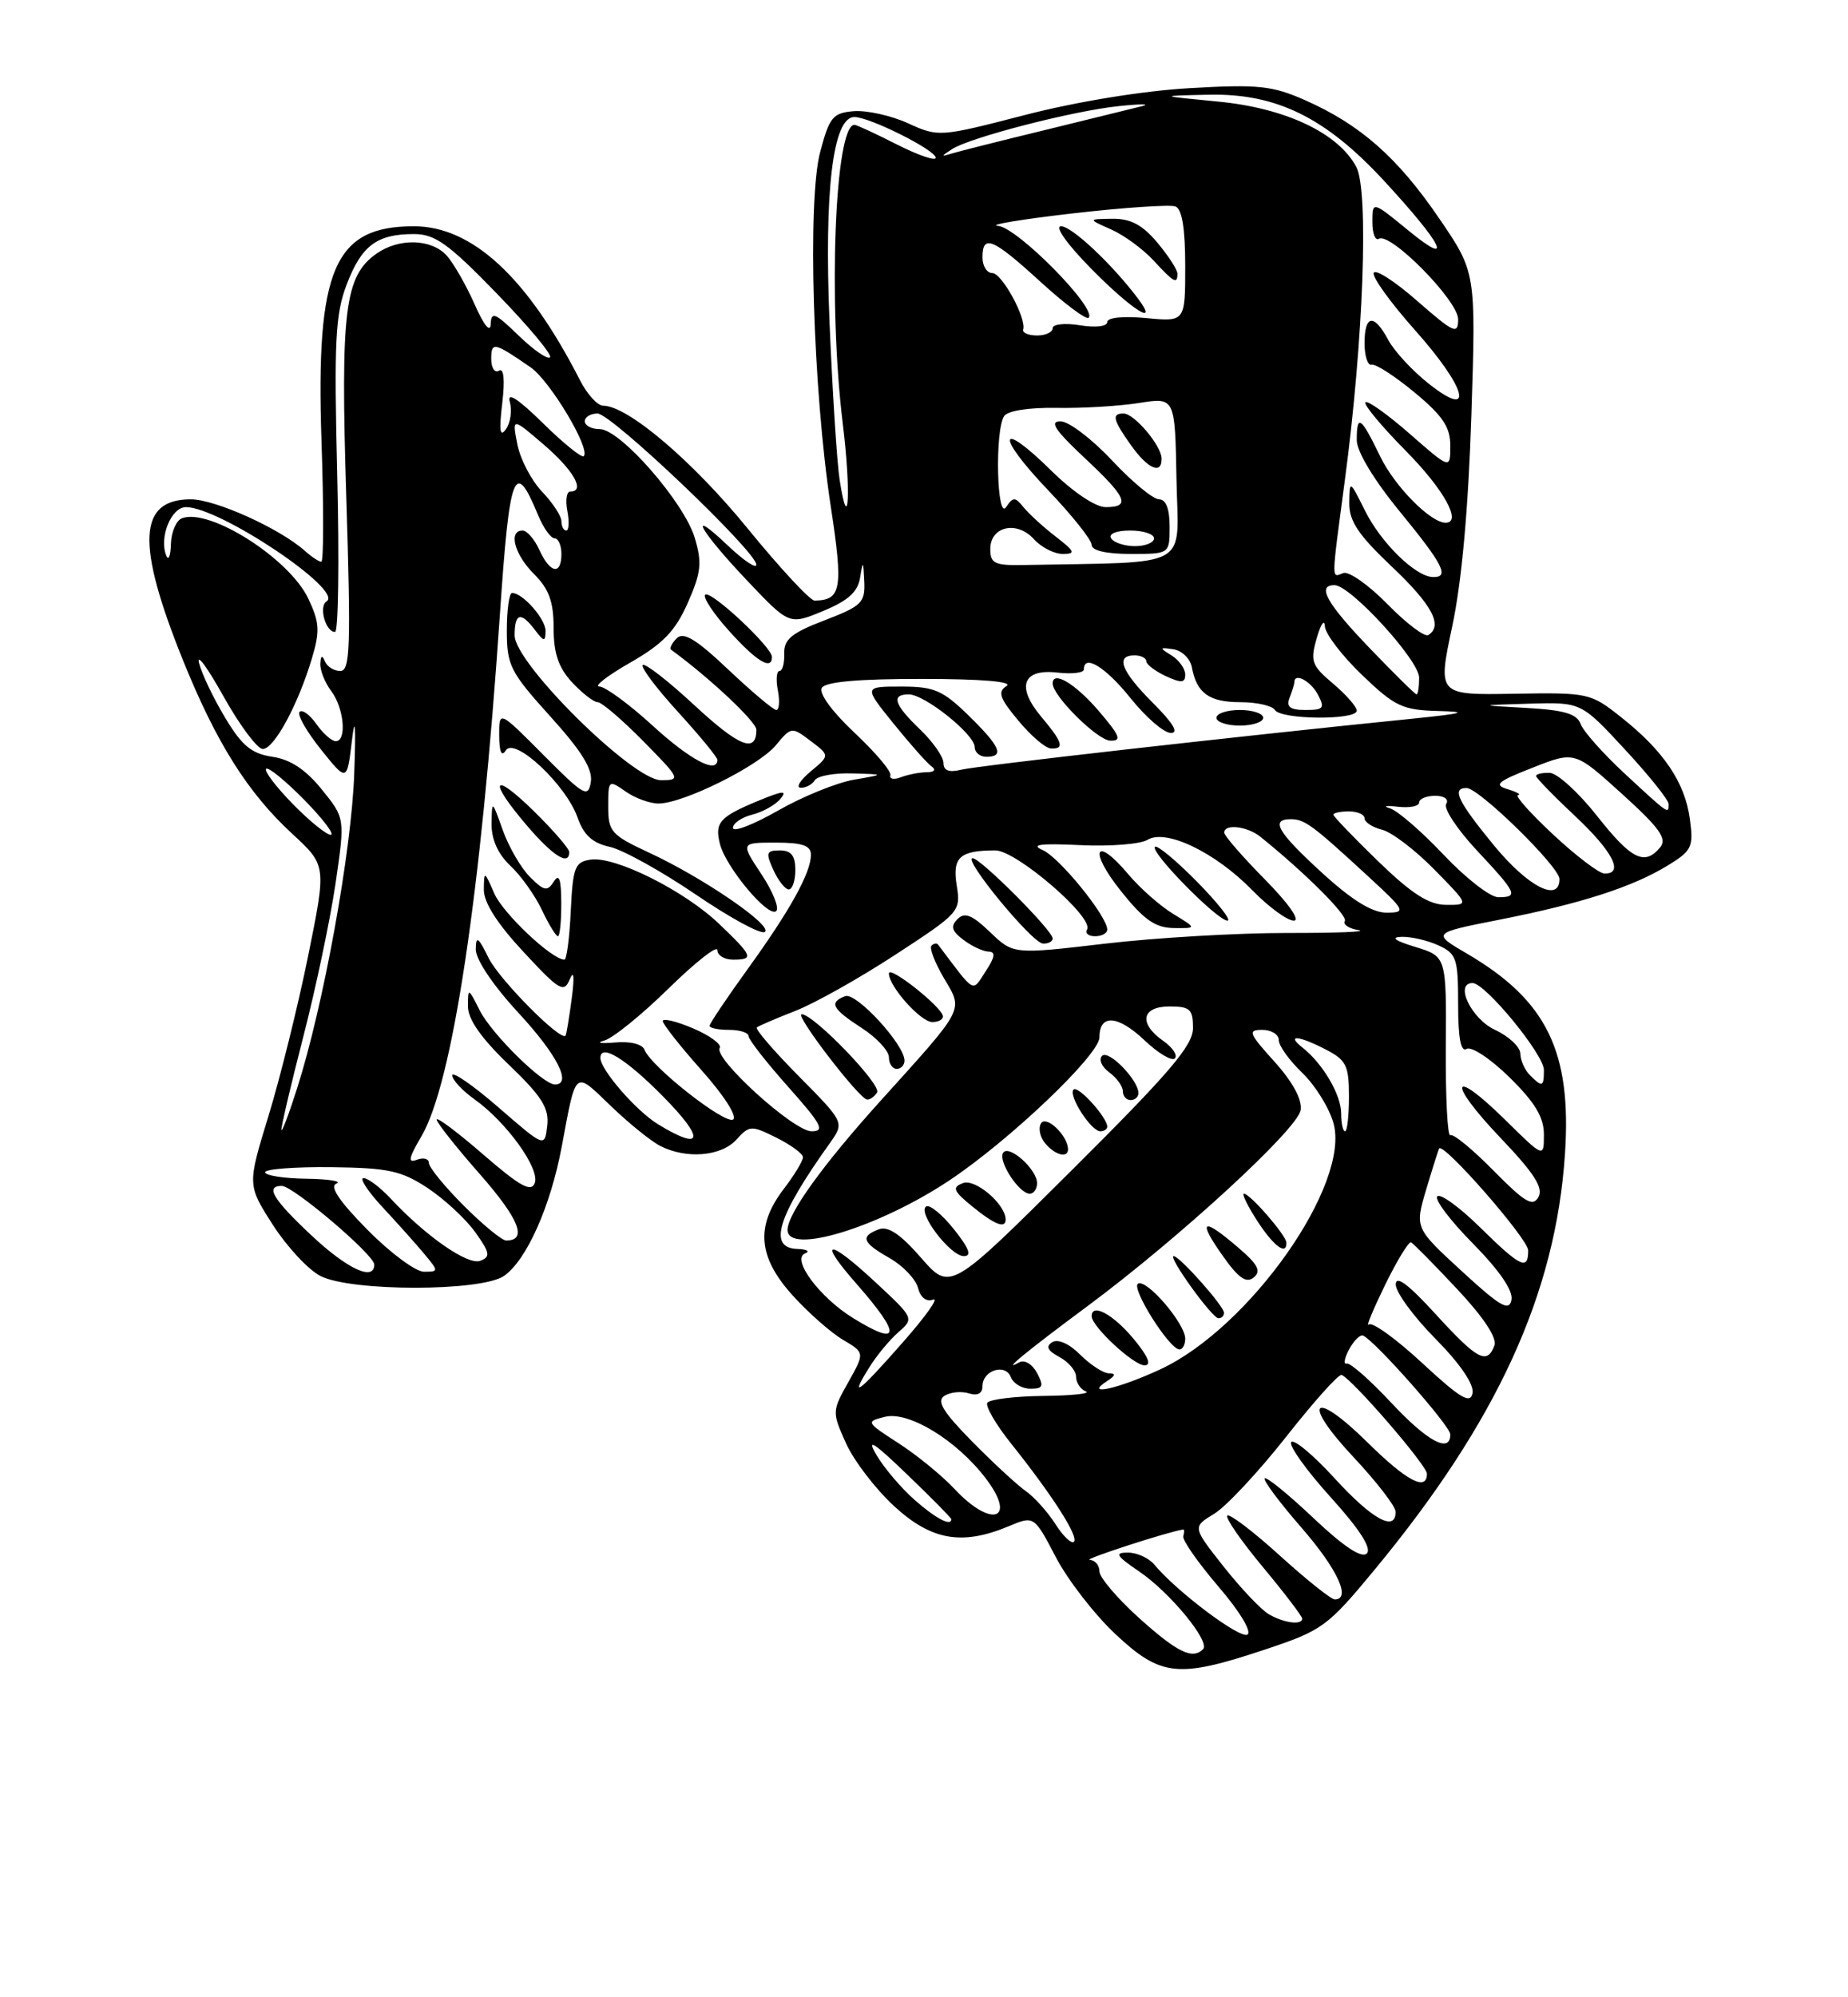 <?xml version="1.0" encoding="UTF-8" standalone="no"?>
<!DOCTYPE svg PUBLIC "-//W3C//DTD SVG 1.1//EN" "http://www.w3.org/Graphics/SVG/1.1/DTD/svg11.dtd" >
<svg xmlns="http://www.w3.org/2000/svg" xmlns:xlink="http://www.w3.org/1999/xlink" version="1.1" viewBox="0 0 237 256">
 <g >
 <path fill="currentColor"
d=" M 162.22 211.43 C 169.61 208.97 170.23 208.51 176.30 201.18 C 191.99 182.21 199.51 165.81 200.70 147.93 C 201.58 134.79 198.38 128.24 188.17 122.25 C 183.62 119.59 183.62 119.59 192.30 117.88 C 202.75 115.82 209.35 113.70 213.87 110.94 C 216.98 109.04 217.21 108.57 216.72 104.99 C 216.10 100.31 213.36 96.24 207.93 91.95 C 203.98 88.81 203.72 88.76 194.14 88.92 C 184.37 89.09 184.37 89.09 186.24 80.30 C 187.47 74.53 188.31 65.19 188.70 53.20 C 189.29 34.90 189.29 34.90 184.54 27.95 C 179.22 20.17 174.45 15.97 167.37 12.84 C 163.16 10.98 161.37 10.79 152.54 11.30 C 146.52 11.65 138.07 13.03 131.45 14.74 C 120.51 17.57 120.36 17.58 116.45 15.80 C 114.28 14.81 111.15 14.12 109.50 14.25 C 106.80 14.47 106.37 15.01 105.18 19.50 C 103.53 25.77 104.26 49.91 106.54 64.90 C 108.16 75.49 107.91 76.93 104.47 76.98 C 103.90 76.99 100.00 72.79 95.81 67.65 C 88.76 59.02 80.48 52.00 77.35 52.00 C 76.64 52.00 75.30 50.54 74.39 48.75 C 67.65 35.56 60.57 29.00 53.07 29.00 C 42.86 29.00 40.49 34.50 41.23 56.52 C 41.52 65.03 41.51 72.00 41.21 72.00 C 40.90 72.00 39.95 71.37 39.08 70.59 C 35.87 67.73 27.61 64.00 24.47 64.00 C 17.72 64.00 17.44 69.67 23.44 84.56 C 27.73 95.19 31.76 101.60 37.49 106.88 C 41.87 110.92 41.87 110.92 39.51 122.56 C 38.21 128.96 35.92 138.18 34.43 143.04 C 31.72 151.89 31.72 151.89 34.99 156.99 C 36.79 159.79 39.53 162.74 41.08 163.54 C 44.99 165.56 61.76 165.56 64.65 163.53 C 67.54 161.51 70.62 154.59 72.05 146.92 C 73.91 136.97 73.62 137.22 78.29 141.71 C 80.60 143.94 83.48 146.27 84.68 146.88 C 88.02 148.59 92.49 148.22 94.44 146.07 C 96.11 144.23 96.34 144.21 99.57 145.82 C 101.43 146.74 102.96 147.87 102.98 148.32 C 102.99 148.77 101.88 150.61 100.50 152.41 C 96.88 157.16 97.21 161.12 101.64 166.02 C 103.64 168.24 106.55 170.80 108.10 171.72 C 110.91 173.38 110.91 173.38 108.79 177.16 C 106.70 180.88 106.70 181.00 108.50 184.99 C 109.50 187.22 112.27 190.83 114.64 193.02 C 119.42 197.43 123.36 198.13 129.34 195.63 C 132.62 194.26 132.62 194.26 135.41 199.59 C 136.94 202.52 140.39 206.96 143.06 209.46 C 148.89 214.91 151.08 215.14 162.22 211.43 Z  M 146.11 207.41 C 143.30 204.88 141.00 202.18 141.00 201.41 C 141.00 200.63 140.44 199.97 139.75 199.93 C 138.84 199.88 149.87 196.30 151.75 196.04 C 151.89 196.02 151.89 196.40 151.75 196.90 C 151.61 197.39 153.64 200.29 156.25 203.34 C 158.99 206.53 160.57 209.15 159.98 209.51 C 159.03 210.10 150.91 204.00 148.03 200.53 C 147.33 199.69 145.81 199.00 144.65 199.00 C 142.90 199.00 143.14 199.41 146.08 201.41 C 150.05 204.10 155.25 210.42 154.29 211.38 C 152.93 212.74 151.00 211.80 146.11 207.41 Z  M 162.72 206.90 C 161.74 206.33 159.14 203.59 156.93 200.80 C 152.92 195.72 152.92 195.72 155.71 194.03 C 157.25 193.10 161.40 188.65 164.95 184.15 C 168.49 179.65 171.69 176.08 172.06 176.23 C 173.46 176.79 183.00 187.83 183.00 188.89 C 183.00 191.20 180.39 189.83 175.38 184.88 C 168.36 177.95 166.81 179.55 173.57 186.75 C 176.53 189.91 178.97 193.06 178.98 193.75 C 179.02 196.42 175.99 194.76 171.17 189.49 C 168.40 186.46 165.89 184.37 165.59 184.85 C 165.30 185.33 167.58 188.51 170.67 191.92 C 174.38 196.02 175.94 198.46 175.29 199.11 C 174.63 199.77 172.32 198.23 168.45 194.58 C 165.24 191.54 162.42 189.25 162.19 189.48 C 161.96 189.71 164.07 192.54 166.89 195.78 C 171.53 201.11 173.33 205.00 171.17 205.00 C 170.71 205.00 167.54 202.47 164.13 199.38 C 160.71 196.28 157.68 193.98 157.40 194.26 C 157.12 194.54 159.17 197.50 161.95 200.84 C 164.73 204.18 167.00 207.16 167.00 207.46 C 167.00 208.33 164.65 208.03 162.72 206.90 Z  M 135.35 195.34 C 134.35 193.78 132.63 191.86 131.52 191.09 C 130.41 190.31 127.31 187.44 124.63 184.72 C 120.90 180.92 120.08 179.56 121.13 178.90 C 121.88 178.43 123.29 178.29 124.25 178.59 C 125.37 178.94 126.00 178.61 126.00 177.67 C 126.00 175.63 128.95 174.70 129.64 176.52 C 129.96 177.33 131.08 178.00 132.14 178.00 C 133.77 178.00 133.90 177.68 132.99 175.97 C 132.37 174.82 131.38 174.24 130.70 174.62 C 128.27 175.99 131.60 173.24 139.43 167.44 C 151.26 158.66 166.46 144.69 166.81 142.27 C 167.01 140.92 165.76 138.64 163.44 136.07 C 160.14 132.42 159.98 132.00 161.88 132.00 C 163.05 132.00 164.00 132.59 164.00 133.31 C 164.00 134.04 165.35 135.92 167.01 137.51 C 168.66 139.09 170.46 141.99 171.01 143.94 C 173.22 151.78 160.29 170.16 148.83 175.50 C 143.41 178.02 138.88 179.02 142.00 177.00 C 143.07 176.31 143.13 176.03 142.20 176.02 C 141.49 176.01 139.85 174.94 138.54 173.64 C 137.14 172.23 135.68 171.58 134.95 172.03 C 134.08 172.57 134.34 173.11 135.86 173.93 C 137.04 174.56 138.00 175.69 138.00 176.45 C 138.00 177.21 138.56 178.06 139.25 178.34 C 139.94 178.62 137.49 178.88 133.81 178.92 C 130.13 178.96 126.90 179.36 126.62 179.80 C 126.35 180.24 127.73 182.60 129.69 185.05 C 134.97 191.66 138.37 196.97 137.73 197.61 C 137.41 197.92 136.34 196.90 135.35 195.34 Z  M 145.35 171.57 C 142.75 168.45 140.00 166.97 140.00 168.70 C 140.00 170.01 145.37 175.00 146.79 175.00 C 147.72 175.00 147.24 173.84 145.35 171.57 Z  M 152.00 171.58 C 152.00 169.64 147.03 163.86 145.94 164.53 C 145.03 165.10 149.94 172.90 151.25 172.96 C 151.66 172.98 152.00 172.36 152.00 171.58 Z  M 156.97 168.25 C 156.94 167.37 151.27 161.00 150.52 161.00 C 149.72 161.00 155.42 168.92 156.25 168.96 C 156.66 168.98 156.99 168.66 156.97 168.25 Z  M 158.78 159.89 C 154.22 155.98 153.54 156.32 156.76 160.89 C 158.81 163.81 159.82 164.52 160.78 163.74 C 161.78 162.93 161.34 162.08 158.78 159.89 Z  M 164.97 159.25 C 164.93 158.32 160.31 153.00 159.54 153.00 C 159.23 153.00 160.00 154.57 161.24 156.49 C 163.35 159.74 165.04 160.99 164.97 159.25 Z  M 117.30 192.25 C 115.58 190.74 113.38 188.15 112.41 186.50 C 111.07 184.23 112.02 184.83 116.32 188.97 C 119.45 191.97 122.00 194.56 122.00 194.72 C 122.00 195.68 120.00 194.63 117.30 192.25 Z  M 122.44 190.87 C 120.82 189.14 117.58 186.49 115.23 184.98 C 111.06 182.29 111.02 182.21 113.48 181.60 C 116.52 180.83 122.69 184.59 126.42 189.49 C 130.47 194.79 127.18 195.93 122.44 190.87 Z  M 178.39 179.76 C 175.70 176.88 173.14 174.63 172.71 174.77 C 172.27 174.91 172.41 174.09 173.02 172.95 C 173.64 171.81 174.44 171.02 174.82 171.19 C 176.39 171.90 186.00 182.78 186.00 183.85 C 186.00 186.34 183.05 184.76 178.39 179.76 Z  M 182.39 174.70 C 179.03 171.59 175.95 169.37 175.54 169.77 C 175.13 170.17 176.07 167.91 177.61 164.74 C 179.16 161.57 180.67 159.09 180.97 159.24 C 181.26 159.38 183.92 162.07 186.87 165.22 C 190.30 168.88 192.02 171.49 191.65 172.47 C 190.70 174.96 189.48 174.30 184.10 168.42 C 180.59 164.58 179.00 163.40 179.00 164.64 C 179.00 165.63 181.29 168.76 184.10 171.60 C 187.26 174.80 189.06 177.44 188.85 178.56 C 188.57 180.00 187.29 179.24 182.39 174.70 Z  M 111.49 175.25 C 112.43 173.74 114.11 171.71 115.23 170.74 C 117.23 168.99 117.20 168.93 112.43 164.49 C 106.16 158.64 104.71 158.73 109.92 164.64 C 115.64 171.15 115.45 172.68 109.39 168.93 C 105.11 166.29 101.46 161.38 103.24 160.66 C 103.93 160.39 103.49 160.12 102.25 160.08 C 98.46 159.95 99.68 155.96 106.41 146.54 C 108.31 143.87 108.31 143.87 102.46 137.96 C 99.25 134.71 96.81 131.89 97.06 131.69 C 97.30 131.49 99.51 130.54 101.97 129.58 C 104.43 128.63 110.22 125.38 114.84 122.36 C 123.05 117.01 123.23 116.81 122.70 113.52 C 122.11 109.88 123.07 109.00 127.65 109.00 C 130.35 109.00 140.35 117.62 139.41 119.14 C 139.12 119.61 139.58 120.00 140.44 120.00 C 141.30 120.00 142.00 119.62 142.00 119.15 C 142.00 117.44 135.86 109.88 133.71 108.95 C 132.10 108.25 133.40 108.08 138.50 108.32 C 142.35 108.51 146.25 108.20 147.17 107.64 C 149.53 106.20 155.86 109.24 160.61 114.11 C 162.70 116.25 165.09 118.00 165.92 118.00 C 166.80 118.00 165.26 115.80 162.22 112.72 C 159.35 109.81 157.00 107.11 157.00 106.72 C 157.00 105.56 159.95 105.89 161.64 107.25 C 167.36 111.85 172.89 117.37 172.47 118.05 C 172.19 118.49 172.99 119.02 174.24 119.22 C 175.48 119.43 171.32 119.59 165.00 119.58 C 158.68 119.58 148.20 120.19 141.73 120.95 C 129.95 122.33 129.95 122.33 126.97 119.47 C 124.66 117.26 123.72 116.88 122.80 117.80 C 121.88 118.72 122.05 119.33 123.55 120.46 C 124.62 121.27 126.07 121.95 126.77 121.97 C 127.71 121.99 127.62 122.66 126.41 124.49 C 124.63 127.21 125.16 127.51 120.31 121.08 C 120.14 120.85 119.76 120.91 119.46 121.21 C 119.16 121.50 119.88 123.37 121.05 125.36 C 123.55 129.60 123.89 128.96 112.87 141.16 C 105.51 149.31 101.00 155.58 101.00 157.64 C 101.00 160.88 112.63 157.34 121.67 151.35 C 129.43 146.21 141.00 135.20 141.00 132.96 C 141.00 129.95 143.33 130.09 146.74 133.30 C 148.51 134.99 150.29 136.05 150.67 135.66 C 151.06 135.27 150.39 134.26 149.19 133.42 C 145.99 131.18 146.39 129.00 150.00 129.00 C 152.61 129.00 153.00 129.36 153.00 131.76 C 153.00 134.00 150.03 137.48 137.43 150.01 C 121.86 165.50 121.86 165.50 118.12 161.21 C 115.47 158.17 113.88 157.11 112.69 157.57 C 110.29 158.49 110.58 159.26 114.10 161.26 C 115.80 162.23 117.43 163.94 117.73 165.07 C 118.05 166.32 118.81 166.90 119.68 166.57 C 120.46 166.27 118.72 168.72 115.82 172.01 C 110.05 178.57 108.86 179.46 111.49 175.25 Z  M 122.34 157.56 C 120.84 155.67 119.23 154.36 118.78 154.63 C 117.59 155.37 121.87 161.00 123.61 161.00 C 124.66 161.00 124.30 160.02 122.34 157.56 Z  M 128.97 156.25 C 128.88 154.27 125.05 151.04 123.50 151.64 C 122.07 152.19 122.24 152.63 124.66 154.61 C 127.59 157.00 129.02 157.55 128.97 156.25 Z  M 133.00 151.65 C 133.00 149.87 129.35 146.62 128.64 147.77 C 127.98 148.84 130.70 153.00 132.06 153.00 C 132.58 153.00 133.00 152.39 133.00 151.65 Z  M 136.97 147.25 C 136.89 145.49 134.17 142.92 133.51 143.98 C 133.13 144.59 133.37 145.74 134.04 146.54 C 135.32 148.09 137.02 148.50 136.97 147.25 Z  M 142.00 144.41 C 142.00 143.22 138.25 139.08 137.68 139.65 C 136.96 140.38 139.92 145.00 141.12 145.00 C 141.60 145.00 142.00 144.73 142.00 144.41 Z  M 112.48 140.02 C 113.09 139.05 104.36 130.00 102.81 130.00 C 101.86 130.00 110.15 140.81 111.19 140.93 C 111.57 140.97 112.15 140.56 112.48 140.02 Z  M 146.00 140.11 C 146.00 138.43 142.17 134.50 141.34 135.33 C 140.88 135.79 141.29 136.74 142.25 137.44 C 143.21 138.15 144.00 139.23 144.00 139.86 C 144.00 140.49 144.45 141.00 145.00 141.00 C 145.55 141.00 146.00 140.60 146.00 140.11 Z  M 116.00 135.94 C 116.00 133.88 109.79 127.14 108.39 127.68 C 106.28 128.49 106.70 129.29 110.51 131.76 C 112.43 133.00 114.00 134.69 114.00 135.51 C 114.00 136.33 114.45 137.00 115.00 137.00 C 115.55 137.00 116.00 136.52 116.00 135.94 Z  M 120.93 130.25 C 120.81 129.08 114.00 123.68 114.00 124.77 C 114.00 126.44 118.08 131.00 119.57 131.00 C 120.36 131.00 120.97 130.66 120.93 130.25 Z  M 135.00 120.28 C 135.00 119.27 125.75 110.00 124.74 110.00 C 123.41 110.00 132.37 120.88 133.75 120.94 C 134.44 120.97 135.00 120.68 135.00 120.28 Z  M 150.46 117.14 C 148.78 116.12 146.19 113.83 144.70 112.06 C 140.44 106.99 139.56 108.96 143.75 114.20 C 146.69 117.89 148.15 118.91 150.50 118.95 C 153.50 118.99 153.50 118.99 150.46 117.14 Z  M 153.52 113.02 C 150.83 110.29 148.40 108.27 148.12 108.54 C 147.47 109.20 156.12 118.00 157.42 118.00 C 157.97 118.00 156.22 115.76 153.52 113.02 Z  M 187.46 162.92 C 181.44 157.39 181.44 157.39 182.91 152.44 C 183.72 149.72 184.47 147.37 184.57 147.21 C 185.10 146.36 195.96 158.77 195.98 160.25 C 196.01 162.90 195.00 162.42 189.81 157.31 C 187.19 154.73 184.72 152.94 184.33 153.34 C 183.94 153.73 186.00 156.46 188.91 159.40 C 192.30 162.84 194.07 165.42 193.84 166.61 C 193.54 168.13 192.41 167.47 187.46 162.92 Z  M 39.96 158.36 C 35.02 153.74 33.97 152.00 36.14 152.00 C 37.59 152.00 48.00 160.84 48.00 162.08 C 48.00 164.26 44.56 162.67 39.96 158.36 Z  M 47.12 157.62 C 43.49 153.94 42.23 152.06 43.15 151.70 C 43.89 151.40 42.14 151.12 39.25 151.08 C 36.36 151.04 34.00 150.66 34.00 150.25 C 34.00 149.84 37.82 149.55 42.48 149.60 C 49.82 149.69 51.47 150.05 54.87 152.29 C 57.02 153.72 59.76 156.26 60.96 157.95 C 62.84 160.58 62.93 161.09 61.59 161.60 C 60.01 162.21 54.61 158.46 50.08 153.60 C 48.74 152.17 47.19 151.00 46.62 151.00 C 46.06 151.00 47.16 152.69 49.08 154.75 C 51.00 156.81 53.41 159.51 54.44 160.75 C 56.27 162.95 56.27 163.00 54.37 163.00 C 53.30 163.00 50.04 160.58 47.12 157.62 Z  M 59.47 154.53 C 57.01 152.07 55.00 149.60 55.00 149.06 C 55.00 148.51 54.31 148.33 53.46 148.65 C 52.27 149.11 52.40 148.44 54.03 145.67 C 58.03 138.90 61.67 114.73 64.11 78.76 C 65.36 60.35 65.99 58.72 69.01 66.03 C 69.69 67.66 70.64 69.00 71.12 69.00 C 71.60 69.00 72.00 69.90 72.00 71.00 C 72.00 73.76 70.55 73.51 69.18 70.50 C 68.56 69.13 67.58 68.00 67.02 68.00 C 65.16 68.00 65.96 71.06 68.50 73.59 C 70.41 75.50 71.00 77.13 71.00 80.49 C 71.00 83.74 71.62 85.57 73.36 87.45 C 74.67 88.85 76.14 90.00 76.65 90.00 C 77.16 90.00 79.79 92.25 82.50 95.00 C 87.27 99.84 87.34 100.00 84.77 100.00 C 81.15 100.00 66.00 85.02 66.00 81.44 C 66.00 78.56 66.79 78.35 68.61 80.75 C 69.76 82.27 69.94 82.29 69.97 80.90 C 70.00 79.37 67.05 76.00 65.67 76.00 C 65.30 76.00 65.00 78.17 65.00 80.83 C 65.00 85.29 65.43 86.13 70.57 91.82 C 74.61 96.28 76.04 98.60 75.77 100.24 C 75.43 102.30 74.89 101.99 69.70 96.77 C 64.00 91.04 64.00 91.04 64.02 94.27 C 64.03 96.40 64.32 97.05 64.87 96.18 C 66.00 94.40 72.61 100.60 74.08 104.81 C 74.86 107.03 75.99 108.06 78.19 108.54 C 79.86 108.91 84.81 111.65 89.18 114.62 C 93.55 117.60 97.55 119.78 98.07 119.46 C 99.26 118.72 90.20 112.51 83.25 109.29 C 78.39 107.03 78.00 106.60 78.00 103.37 C 78.00 99.97 78.05 99.92 80.22 101.44 C 81.44 102.30 83.36 103.00 84.47 102.99 C 87.66 102.97 97.29 98.19 99.50 95.52 C 101.48 93.14 101.53 93.13 103.96 94.97 C 106.43 96.83 106.43 96.83 103.96 98.88 C 102.61 100.01 102.04 100.95 102.69 100.97 C 103.35 100.99 104.16 100.55 104.50 100.00 C 104.84 99.45 107.00 99.06 109.31 99.13 C 113.50 99.25 113.50 99.25 109.50 99.94 C 107.30 100.32 102.91 102.10 99.75 103.91 C 96.59 105.71 94.00 106.71 94.00 106.11 C 94.00 105.52 95.11 104.76 96.46 104.42 C 97.81 104.08 99.44 103.17 100.08 102.40 C 101.00 101.29 100.44 101.33 97.37 102.59 C 92.28 104.69 91.63 105.41 92.33 108.18 C 93.10 111.19 98.58 117.72 99.55 116.77 C 99.96 116.37 99.10 114.23 97.63 112.02 C 94.97 108.00 94.97 108.00 99.49 108.00 C 102.90 108.00 104.00 108.38 104.00 109.55 C 104.00 111.86 101.32 116.69 95.87 124.23 C 93.19 127.94 91.00 131.20 91.00 131.48 C 91.00 131.77 92.12 132.00 93.50 132.00 C 94.88 132.00 96.00 132.36 96.00 132.80 C 96.00 133.24 98.29 136.17 101.08 139.30 C 105.37 144.12 105.84 145.00 104.08 145.00 C 101.78 145.00 91.48 135.66 92.30 134.32 C 92.58 133.86 91.06 132.74 88.91 131.82 C 86.76 130.90 85.00 130.48 85.00 130.87 C 85.00 131.27 87.26 134.13 90.02 137.23 C 92.85 140.40 94.59 143.13 94.02 143.49 C 92.95 144.15 83.49 136.71 82.66 134.56 C 82.38 133.82 80.83 133.44 78.84 133.62 C 77.00 133.78 76.40 133.67 77.50 133.37 C 78.60 133.07 82.31 130.06 85.75 126.69 C 89.19 123.32 92.00 121.11 92.00 121.78 C 92.00 122.45 92.90 123.00 94.00 123.00 C 96.73 123.00 96.57 122.57 92.25 118.44 C 87.79 114.17 78.92 109.73 75.76 110.18 C 73.73 110.47 73.47 111.13 73.20 116.75 C 73.04 120.19 72.67 123.00 72.39 123.00 C 70.78 123.00 64.52 117.09 63.39 114.52 C 62.12 111.60 62.08 111.59 62.05 114.00 C 62.02 115.65 63.75 118.37 67.13 122.00 C 71.77 127.00 72.32 127.32 73.08 125.50 C 73.60 124.26 73.69 125.20 73.32 128.00 C 72.99 130.47 72.64 132.61 72.53 132.74 C 71.93 133.53 64.03 125.56 62.67 122.80 C 61.32 120.06 61.04 119.88 61.02 121.69 C 61.01 122.99 63.26 126.33 66.50 129.83 C 71.46 135.19 73.40 139.00 71.17 139.00 C 69.62 139.00 63.04 132.52 61.52 129.50 C 60.06 126.60 60.01 126.58 60.01 128.96 C 60.00 130.63 61.69 133.05 65.25 136.46 C 69.50 140.54 70.44 142.03 70.18 144.29 C 69.86 147.08 69.86 147.08 63.93 141.94 C 60.67 139.11 58.00 137.27 58.00 137.83 C 58.00 138.40 59.28 139.78 60.85 140.90 C 64.97 143.83 69.28 149.82 68.58 151.64 C 68.12 152.85 66.68 152.05 62.00 148.00 C 58.70 145.14 56.00 143.11 56.00 143.50 C 56.00 143.88 58.51 147.06 61.59 150.55 C 66.61 156.28 67.68 159.00 64.91 159.00 C 64.38 159.00 61.93 156.99 59.47 154.53 Z  M 71.98 115.75 C 71.97 112.67 71.71 111.91 71.02 113.00 C 70.20 114.29 69.77 114.21 67.97 112.41 C 66.82 111.26 65.25 108.56 64.48 106.41 C 63.10 102.52 63.09 102.52 63.04 105.58 C 63.02 107.58 63.85 109.45 65.44 110.95 C 66.79 112.21 68.61 114.76 69.49 116.62 C 70.37 118.48 71.30 120.00 71.55 120.00 C 71.80 120.00 71.99 118.09 71.98 115.75 Z  M 102.00 111.50 C 102.00 109.68 101.47 109.00 100.02 109.00 C 98.27 109.00 98.18 109.29 99.18 111.50 C 99.81 112.88 100.70 114.00 101.16 114.00 C 101.62 114.00 102.00 112.88 102.00 111.50 Z  M 73.00 109.21 C 73.00 108.77 70.97 106.43 68.50 104.00 C 63.13 98.73 62.53 99.92 67.58 105.82 C 70.93 109.74 73.00 111.03 73.00 109.21 Z  M 191.54 150.04 C 188.86 147.32 186.37 145.27 186.00 145.50 C 185.64 145.72 185.38 140.66 185.42 134.25 C 185.50 122.59 185.50 122.59 181.50 121.37 C 178.93 120.59 178.29 120.13 179.70 120.08 C 180.91 120.03 183.05 120.52 184.45 121.16 C 186.80 122.23 187.00 122.83 187.00 128.72 C 187.00 133.09 187.35 134.90 188.09 134.44 C 188.69 134.07 191.17 135.71 193.59 138.09 C 196.86 141.30 198.00 143.19 198.00 145.42 C 198.00 148.42 198.00 148.42 193.02 143.52 C 186.02 136.63 185.55 138.63 192.47 145.88 C 196.76 150.38 197.96 152.25 197.30 153.43 C 196.58 154.72 195.57 154.13 191.54 150.04 Z  M 84.39 144.10 C 81.59 142.39 77.00 137.11 77.00 135.60 C 77.00 133.70 80.25 135.69 85.00 140.50 C 90.46 146.02 90.18 147.63 84.39 144.10 Z  M 36.09 144.82 C 36.04 144.44 37.31 139.04 38.91 132.82 C 40.52 126.59 42.37 117.76 43.04 113.19 C 44.25 104.87 44.25 104.87 41.27 101.19 C 39.22 98.65 37.25 97.34 34.94 97.00 C 32.26 96.60 31.03 95.59 28.88 92.00 C 27.39 89.53 25.88 86.38 25.53 85.00 C 25.18 83.62 26.59 85.54 28.66 89.25 C 30.74 92.96 33.00 96.00 33.70 96.00 C 35.15 96.00 38.22 90.35 40.00 84.39 C 41.05 80.89 40.98 79.77 39.54 76.73 C 37.10 71.58 26.86 65.07 23.33 66.43 C 22.60 66.71 21.96 68.19 21.92 69.72 C 21.88 71.25 21.61 71.92 21.32 71.21 C 20.38 68.86 21.96 65.00 23.85 65.00 C 28.17 65.00 44.13 75.68 41.89 77.07 C 40.84 77.72 41.75 81.00 42.97 81.00 C 43.39 81.00 43.52 71.98 43.25 60.95 C 42.83 43.69 43.00 40.29 44.47 36.44 C 46.37 31.47 48.33 30.00 53.09 30.00 C 55.79 30.00 57.51 31.23 63.71 37.62 C 67.77 41.80 70.85 45.49 70.54 45.80 C 70.22 46.11 68.40 44.84 66.49 42.99 C 63.49 40.08 62.99 39.88 62.93 41.55 C 62.89 42.72 62.06 41.71 60.87 39.01 C 59.78 36.54 58.16 33.73 57.29 32.76 C 55.33 30.60 51.18 30.48 48.30 32.50 C 44.20 35.37 43.66 39.74 44.41 63.71 C 45.01 82.97 44.91 86.00 43.64 86.00 C 42.83 86.00 41.94 85.44 41.66 84.75 C 41.33 83.92 41.13 84.03 41.08 85.06 C 41.04 85.92 41.66 87.49 42.47 88.56 C 44.12 90.74 44.51 95.00 43.06 95.00 C 42.54 95.00 41.42 94.01 40.58 92.81 C 39.74 91.61 38.77 90.90 38.42 91.24 C 38.08 91.59 39.31 93.75 41.15 96.05 C 44.50 100.23 44.50 100.23 45.14 94.87 C 45.54 91.49 45.65 93.08 45.43 99.13 C 45.09 109.06 41.48 128.94 38.10 139.50 C 37.05 142.80 36.14 145.19 36.09 144.82 Z  M 172.00 142.72 C 172.00 140.33 169.66 136.34 167.05 134.28 C 164.88 132.57 166.54 132.71 170.05 134.53 C 172.65 135.87 173.00 136.58 173.00 140.53 C 173.00 142.99 172.78 145.00 172.50 145.00 C 172.22 145.00 172.00 143.98 172.00 142.72 Z  M 196.20 137.80 C 195.54 137.14 194.99 135.90 194.98 135.05 C 194.97 134.20 193.50 132.82 191.73 132.00 C 188.69 130.59 186.49 126.00 188.85 126.00 C 190.48 126.00 198.00 135.15 198.00 137.14 C 198.00 139.33 197.80 139.40 196.20 137.80 Z  M 169.58 111.90 C 163.83 106.65 162.87 105.00 165.54 105.00 C 167.31 105.00 168.29 105.72 175.36 112.23 C 180.27 116.75 180.38 116.96 177.83 116.98 C 176.00 116.99 173.41 115.40 169.58 111.90 Z  M 176.75 110.40 C 173.59 107.33 171.00 104.64 171.00 104.42 C 171.00 104.19 171.90 104.00 173.00 104.00 C 174.10 104.00 175.00 104.40 175.00 104.89 C 175.00 105.38 176.01 106.04 177.25 106.35 C 178.49 106.66 181.51 108.96 183.96 111.46 C 188.42 116.00 188.42 116.00 185.46 115.98 C 183.24 115.96 181.06 114.57 176.75 110.40 Z  M 185.16 109.58 C 182.34 106.59 179.24 103.91 178.27 103.61 C 177.29 103.32 177.74 103.22 179.25 103.40 C 180.76 103.58 182.00 103.34 182.00 102.86 C 182.00 102.39 182.93 102.00 184.06 102.00 C 185.24 102.00 185.84 102.45 185.47 103.05 C 185.11 103.63 186.89 106.31 189.41 109.01 C 194.55 114.50 194.78 115.00 192.15 115.00 C 191.12 115.00 187.98 112.56 185.16 109.58 Z  M 191.62 108.39 C 186.94 102.69 186.13 101.00 188.08 101.00 C 189.68 101.00 200.00 111.11 200.00 112.67 C 200.00 115.73 195.97 113.67 191.62 108.39 Z  M 199.18 106.96 C 196.25 104.23 194.23 101.96 194.68 101.90 C 195.13 101.85 194.53 101.51 193.34 101.15 C 191.52 100.60 192.04 100.16 196.57 98.39 C 201.96 96.27 201.96 96.27 208.01 101.75 C 212.85 106.13 213.83 107.50 212.91 108.61 C 210.92 111.01 209.22 110.17 204.80 104.56 C 202.43 101.56 199.71 99.09 198.75 99.06 C 197.79 99.03 197.00 99.21 197.00 99.46 C 197.00 99.71 199.25 102.02 202.00 104.60 C 206.84 109.13 208.33 112.04 205.75 111.96 C 205.06 111.94 202.11 109.69 199.18 106.96 Z  M 37.52 103.02 C 35.38 100.83 33.85 98.81 34.13 98.54 C 34.40 98.27 36.60 100.06 39.02 102.52 C 41.44 104.98 42.96 107.00 42.41 107.00 C 41.86 107.00 39.66 105.21 37.52 103.02 Z  M 208.41 99.20 C 205.62 96.62 203.05 93.73 202.71 92.80 C 202.25 91.50 200.61 91.01 195.80 90.74 C 189.50 90.39 189.50 90.39 196.14 90.19 C 202.78 90.00 202.78 90.00 208.39 96.06 C 211.48 99.39 214.00 102.54 214.00 103.06 C 214.00 104.38 214.05 104.42 208.41 99.20 Z  M 114.19 99.37 C 114.35 98.89 112.27 96.43 109.58 93.91 C 106.68 91.18 104.98 88.84 105.40 88.16 C 105.88 87.38 110.15 87.01 118.31 87.02 C 125.93 87.02 129.97 87.37 129.08 87.93 C 127.92 88.67 128.19 89.48 130.58 92.34 C 132.18 94.28 134.06 95.89 134.75 95.93 C 136.57 96.03 136.30 95.15 133.54 91.87 C 130.29 88.01 131.15 85.68 135.64 86.21 C 137.49 86.42 139.00 86.24 139.00 85.80 C 139.00 83.78 141.81 85.51 145.00 89.50 C 146.93 91.91 149.23 93.91 150.13 93.94 C 151.23 93.98 150.48 92.72 147.88 90.12 C 143.79 86.03 143.00 84.00 145.50 84.00 C 146.32 84.00 147.00 84.34 147.01 84.75 C 147.01 85.16 148.14 86.02 149.51 86.66 C 151.51 87.58 152.00 87.54 152.00 86.46 C 152.00 85.71 151.21 84.61 150.25 84.01 C 148.65 83.02 148.67 82.95 150.49 83.22 C 151.58 83.39 152.64 84.42 152.85 85.51 C 153.46 88.84 155.07 90.00 159.06 90.00 C 161.16 90.00 163.16 90.45 163.50 91.00 C 164.27 92.25 174.00 92.33 174.00 91.09 C 174.00 90.59 172.63 89.03 170.96 87.62 C 168.21 85.30 168.01 84.76 168.87 81.78 C 169.39 79.98 169.86 79.30 169.91 80.27 C 169.96 81.24 172.11 84.05 174.68 86.52 C 178.89 90.55 179.86 91.01 184.43 91.13 C 188.47 91.24 187.77 91.44 181.00 92.13 C 158.21 94.43 125.25 98.16 123.25 98.66 C 121.71 99.04 121.00 98.77 121.00 97.80 C 121.00 97.01 119.65 95.08 118.00 93.50 C 114.66 90.30 114.24 89.00 116.55 89.00 C 118.58 89.00 125.00 94.13 125.00 95.75 C 125.00 96.44 125.67 97.00 126.50 97.00 C 128.86 97.00 128.29 95.69 124.21 91.70 C 120.89 88.47 119.81 88.00 115.59 88.00 C 110.76 88.00 110.76 88.00 114.60 92.75 C 116.71 95.36 118.90 97.83 119.47 98.23 C 120.08 98.67 119.82 98.98 118.83 98.98 C 117.91 98.99 116.43 99.28 115.54 99.62 C 114.65 99.97 114.04 99.85 114.19 99.37 Z  M 140.87 91.08 C 137.87 87.60 135.00 85.90 135.00 87.61 C 135.00 89.19 140.71 94.86 142.37 94.93 C 143.91 94.99 143.66 94.33 140.87 91.08 Z  M 162.00 92.00 C 162.00 91.45 160.65 91.00 159.00 91.00 C 157.35 91.00 156.00 91.45 156.00 92.00 C 156.00 92.55 157.35 93.00 159.00 93.00 C 160.65 93.00 162.00 92.55 162.00 92.00 Z  M 83.69 93.00 C 80.68 90.25 77.61 88.00 76.86 87.99 C 76.11 87.99 77.90 86.60 80.84 84.92 C 85.03 82.52 86.61 80.88 88.20 77.28 C 89.92 73.38 90.06 72.14 89.10 68.94 C 87.73 64.37 79.54 55.00 76.91 55.00 C 75.86 55.00 75.00 54.55 75.00 54.00 C 75.00 53.45 75.74 53.00 76.63 53.00 C 78.40 53.00 97.00 70.70 97.00 72.38 C 97.00 72.94 95.37 71.84 93.37 69.95 C 87.96 64.80 89.71 67.98 95.86 74.46 C 101.22 80.11 101.22 80.11 105.57 78.31 C 108.79 76.98 110.02 75.86 110.31 74.01 C 110.66 71.79 110.72 71.84 110.84 74.50 C 110.97 77.24 110.52 77.68 105.74 79.51 C 101.51 81.13 100.52 81.95 100.58 83.76 C 100.62 84.99 100.35 86.00 99.97 86.00 C 99.59 86.00 99.49 87.12 99.76 88.50 C 100.02 89.88 99.93 91.00 99.56 91.00 C 99.18 91.00 96.42 88.67 93.41 85.83 C 89.28 81.92 87.66 80.94 86.79 81.81 C 86.15 82.45 85.83 83.11 86.07 83.28 C 90.95 86.83 97.00 92.50 97.00 93.53 C 97.00 96.59 94.82 95.73 89.04 90.38 C 85.69 87.27 82.71 84.96 82.43 85.24 C 82.15 85.52 84.19 88.23 86.96 91.26 C 89.73 94.30 92.00 97.05 92.00 97.39 C 92.00 99.25 88.50 97.40 83.69 93.00 Z  M 99.00 84.20 C 99.00 82.93 91.10 75.57 90.44 76.23 C 90.11 76.55 91.51 78.66 93.54 80.91 C 97.04 84.79 99.00 85.97 99.00 84.20 Z  M 165.39 89.42 C 165.73 88.55 166.00 87.65 166.00 87.42 C 166.00 86.18 168.08 87.28 169.00 89.00 C 169.94 90.77 169.76 91.00 167.43 91.00 C 165.43 91.00 164.93 90.61 165.39 89.42 Z  M 175.67 83.09 C 170.13 77.33 168.83 75.00 171.14 75.00 C 173.19 75.00 182.00 84.63 182.00 86.86 C 182.00 88.04 181.85 89.00 181.67 89.00 C 181.49 89.00 178.79 86.34 175.67 83.09 Z  M 177.94 77.44 C 175.52 74.97 172.97 73.18 172.27 73.45 C 170.72 74.04 170.71 74.83 172.48 61.50 C 174.86 43.64 175.56 24.42 173.94 21.39 C 171.62 17.04 164.83 13.84 156.20 13.02 C 148.50 12.28 148.50 12.28 155.05 12.14 C 163.67 11.96 169.98 15.05 177.44 23.11 C 185.06 31.34 186.59 34.44 180.63 29.55 C 176.00 25.76 176.00 25.76 176.00 28.44 C 176.00 29.91 176.37 30.89 176.83 30.61 C 178.29 29.70 187.00 38.53 187.00 40.92 C 187.00 42.93 186.48 42.70 181.75 38.57 C 178.87 36.04 176.36 34.43 176.17 34.99 C 175.99 35.54 178.35 38.81 181.41 42.25 C 188.12 49.76 189.20 53.91 183.22 49.17 C 181.13 47.52 178.81 45.01 178.05 43.59 C 176.21 40.15 175.00 40.32 175.00 44.00 C 175.00 45.65 175.41 46.89 175.91 46.75 C 176.42 46.61 178.89 48.21 181.41 50.30 C 185.02 53.28 186.00 54.75 186.00 57.13 C 186.00 60.16 186.00 60.16 180.80 55.61 C 177.94 53.11 175.38 51.28 175.11 51.56 C 174.84 51.83 177.18 54.64 180.31 57.81 C 185.16 62.71 187.54 67.00 185.40 67.00 C 183.46 67.00 178.86 62.34 177.00 58.49 C 174.52 53.37 174.00 53.01 174.00 56.42 C 174.00 57.87 176.20 61.52 179.50 65.54 C 185.13 72.41 185.94 74.03 183.75 73.96 C 181.53 73.90 177.11 69.58 175.07 65.48 C 173.09 61.51 173.08 61.51 173.04 64.46 C 173.01 66.78 174.19 68.55 178.50 72.63 C 183.67 77.52 185.10 80.20 183.17 81.40 C 182.71 81.68 180.35 79.90 177.94 77.44 Z  M 127.00 70.37 C 127.00 67.46 130.41 66.69 132.60 69.11 C 133.54 70.15 135.20 71.00 136.29 71.00 C 137.99 71.00 137.87 70.69 135.38 68.77 C 133.80 67.55 131.95 65.86 131.27 65.02 C 130.18 63.67 129.92 63.67 129.03 65.00 C 127.84 66.79 127.57 55.22 128.77 53.34 C 129.21 52.65 131.94 52.22 135.50 52.28 C 138.80 52.34 143.57 52.05 146.09 51.65 C 150.69 50.92 150.69 50.92 150.88 61.46 C 151.10 73.12 153.13 71.99 131.25 72.42 C 127.56 72.49 127.00 72.22 127.00 70.37 Z  M 150.00 67.50 C 150.00 65.21 149.53 64.00 148.64 64.00 C 147.89 64.00 145.17 61.75 142.60 59.00 C 140.02 56.25 137.06 54.00 136.00 54.00 C 134.55 54.00 135.29 55.12 139.04 58.64 C 144.54 63.78 145.06 65.00 141.78 65.00 C 140.49 65.00 137.59 63.05 134.81 60.31 C 128.01 53.62 127.65 55.74 134.38 62.79 C 137.47 66.03 140.00 69.20 140.00 69.84 C 140.00 70.57 141.87 71.00 145.00 71.00 C 150.00 71.00 150.00 71.00 150.00 67.50 Z  M 148.97 58.75 C 148.92 57.08 145.46 53.00 144.09 53.00 C 142.53 53.00 142.72 53.80 145.07 57.10 C 147.23 60.13 149.02 60.89 148.97 58.75 Z  M 72.00 66.80 C 72.00 66.15 70.88 64.44 69.52 63.02 C 68.15 61.59 66.73 58.87 66.35 56.96 C 65.67 53.50 65.67 53.50 69.75 57.00 C 73.57 60.28 75.11 63.00 73.14 63.00 C 72.66 63.00 72.49 64.12 72.76 65.50 C 73.02 66.88 72.96 68.00 72.62 68.00 C 72.28 68.00 72.00 67.46 72.00 66.80 Z  M 107.68 61.50 C 107.34 59.30 106.76 50.27 106.39 41.43 C 105.68 24.42 106.81 15.00 109.57 15.00 C 111.53 15.00 120.00 19.24 120.00 20.22 C 120.00 20.67 117.76 19.90 115.03 18.52 C 112.30 17.13 109.85 16.00 109.58 16.00 C 107.07 16.00 106.18 38.75 108.08 54.27 C 109.16 63.09 108.84 68.95 107.68 61.50 Z  M 69.60 54.21 C 66.43 51.10 65.00 50.18 65.38 51.50 C 65.69 52.60 65.48 54.17 64.89 55.00 C 64.11 56.10 63.99 55.23 64.41 51.70 C 64.77 48.65 64.61 47.12 63.99 47.51 C 63.44 47.84 63.00 47.16 63.00 46.00 C 63.00 43.77 63.35 43.84 68.06 47.09 C 70.55 48.82 75.78 57.56 74.86 58.47 C 74.61 58.72 72.24 56.81 69.60 54.21 Z  M 131.22 42.25 C 131.66 40.79 128.49 35.00 127.26 35.00 C 126.57 35.00 126.00 34.10 126.00 33.00 C 126.00 29.97 127.32 30.53 133.45 36.13 C 136.54 38.95 139.31 41.02 139.61 40.73 C 140.76 39.58 130.49 29.16 128.00 28.95 C 126.62 28.84 130.90 28.12 137.50 27.36 C 144.10 26.60 150.06 26.20 150.75 26.46 C 151.59 26.78 152.00 29.29 152.00 34.10 C 152.00 41.25 152.00 41.25 147.00 40.77 C 144.06 40.49 142.00 40.70 142.00 41.28 C 142.00 41.84 140.51 42.02 138.50 41.69 C 136.57 41.38 135.00 41.55 135.00 42.06 C 135.00 42.58 134.10 43.00 133.00 43.00 C 131.90 43.00 131.10 42.66 131.22 42.25 Z  M 145.93 38.25 C 142.60 33.83 137.45 29.00 136.08 29.00 C 135.21 29.00 136.86 31.32 140.00 34.50 C 145.16 39.73 148.75 42.00 145.93 38.25 Z  M 151.00 35.08 C 151.00 34.57 149.83 32.77 148.41 31.08 C 146.50 28.81 144.99 28.01 142.66 28.04 C 139.50 28.08 139.50 28.08 142.50 29.41 C 144.15 30.14 146.59 31.93 147.92 33.37 C 150.56 36.23 151.00 36.47 151.00 35.08 Z  M 122.09 19.12 C 124.39 17.62 137.67 14.19 143.50 13.60 C 146.25 13.31 147.60 13.31 146.50 13.60 C 145.40 13.88 139.81 15.25 134.09 16.65 C 128.36 18.04 122.96 19.40 122.09 19.67 C 120.64 20.11 120.64 20.06 122.09 19.12 Z  M 142.50 69.00 C 142.14 68.42 143.16 68.00 144.94 68.00 C 146.62 68.00 148.00 68.45 148.00 69.00 C 148.00 69.55 146.90 70.00 145.56 70.00 C 144.22 70.00 142.84 69.55 142.50 69.00 Z "/>
</g>
</svg>